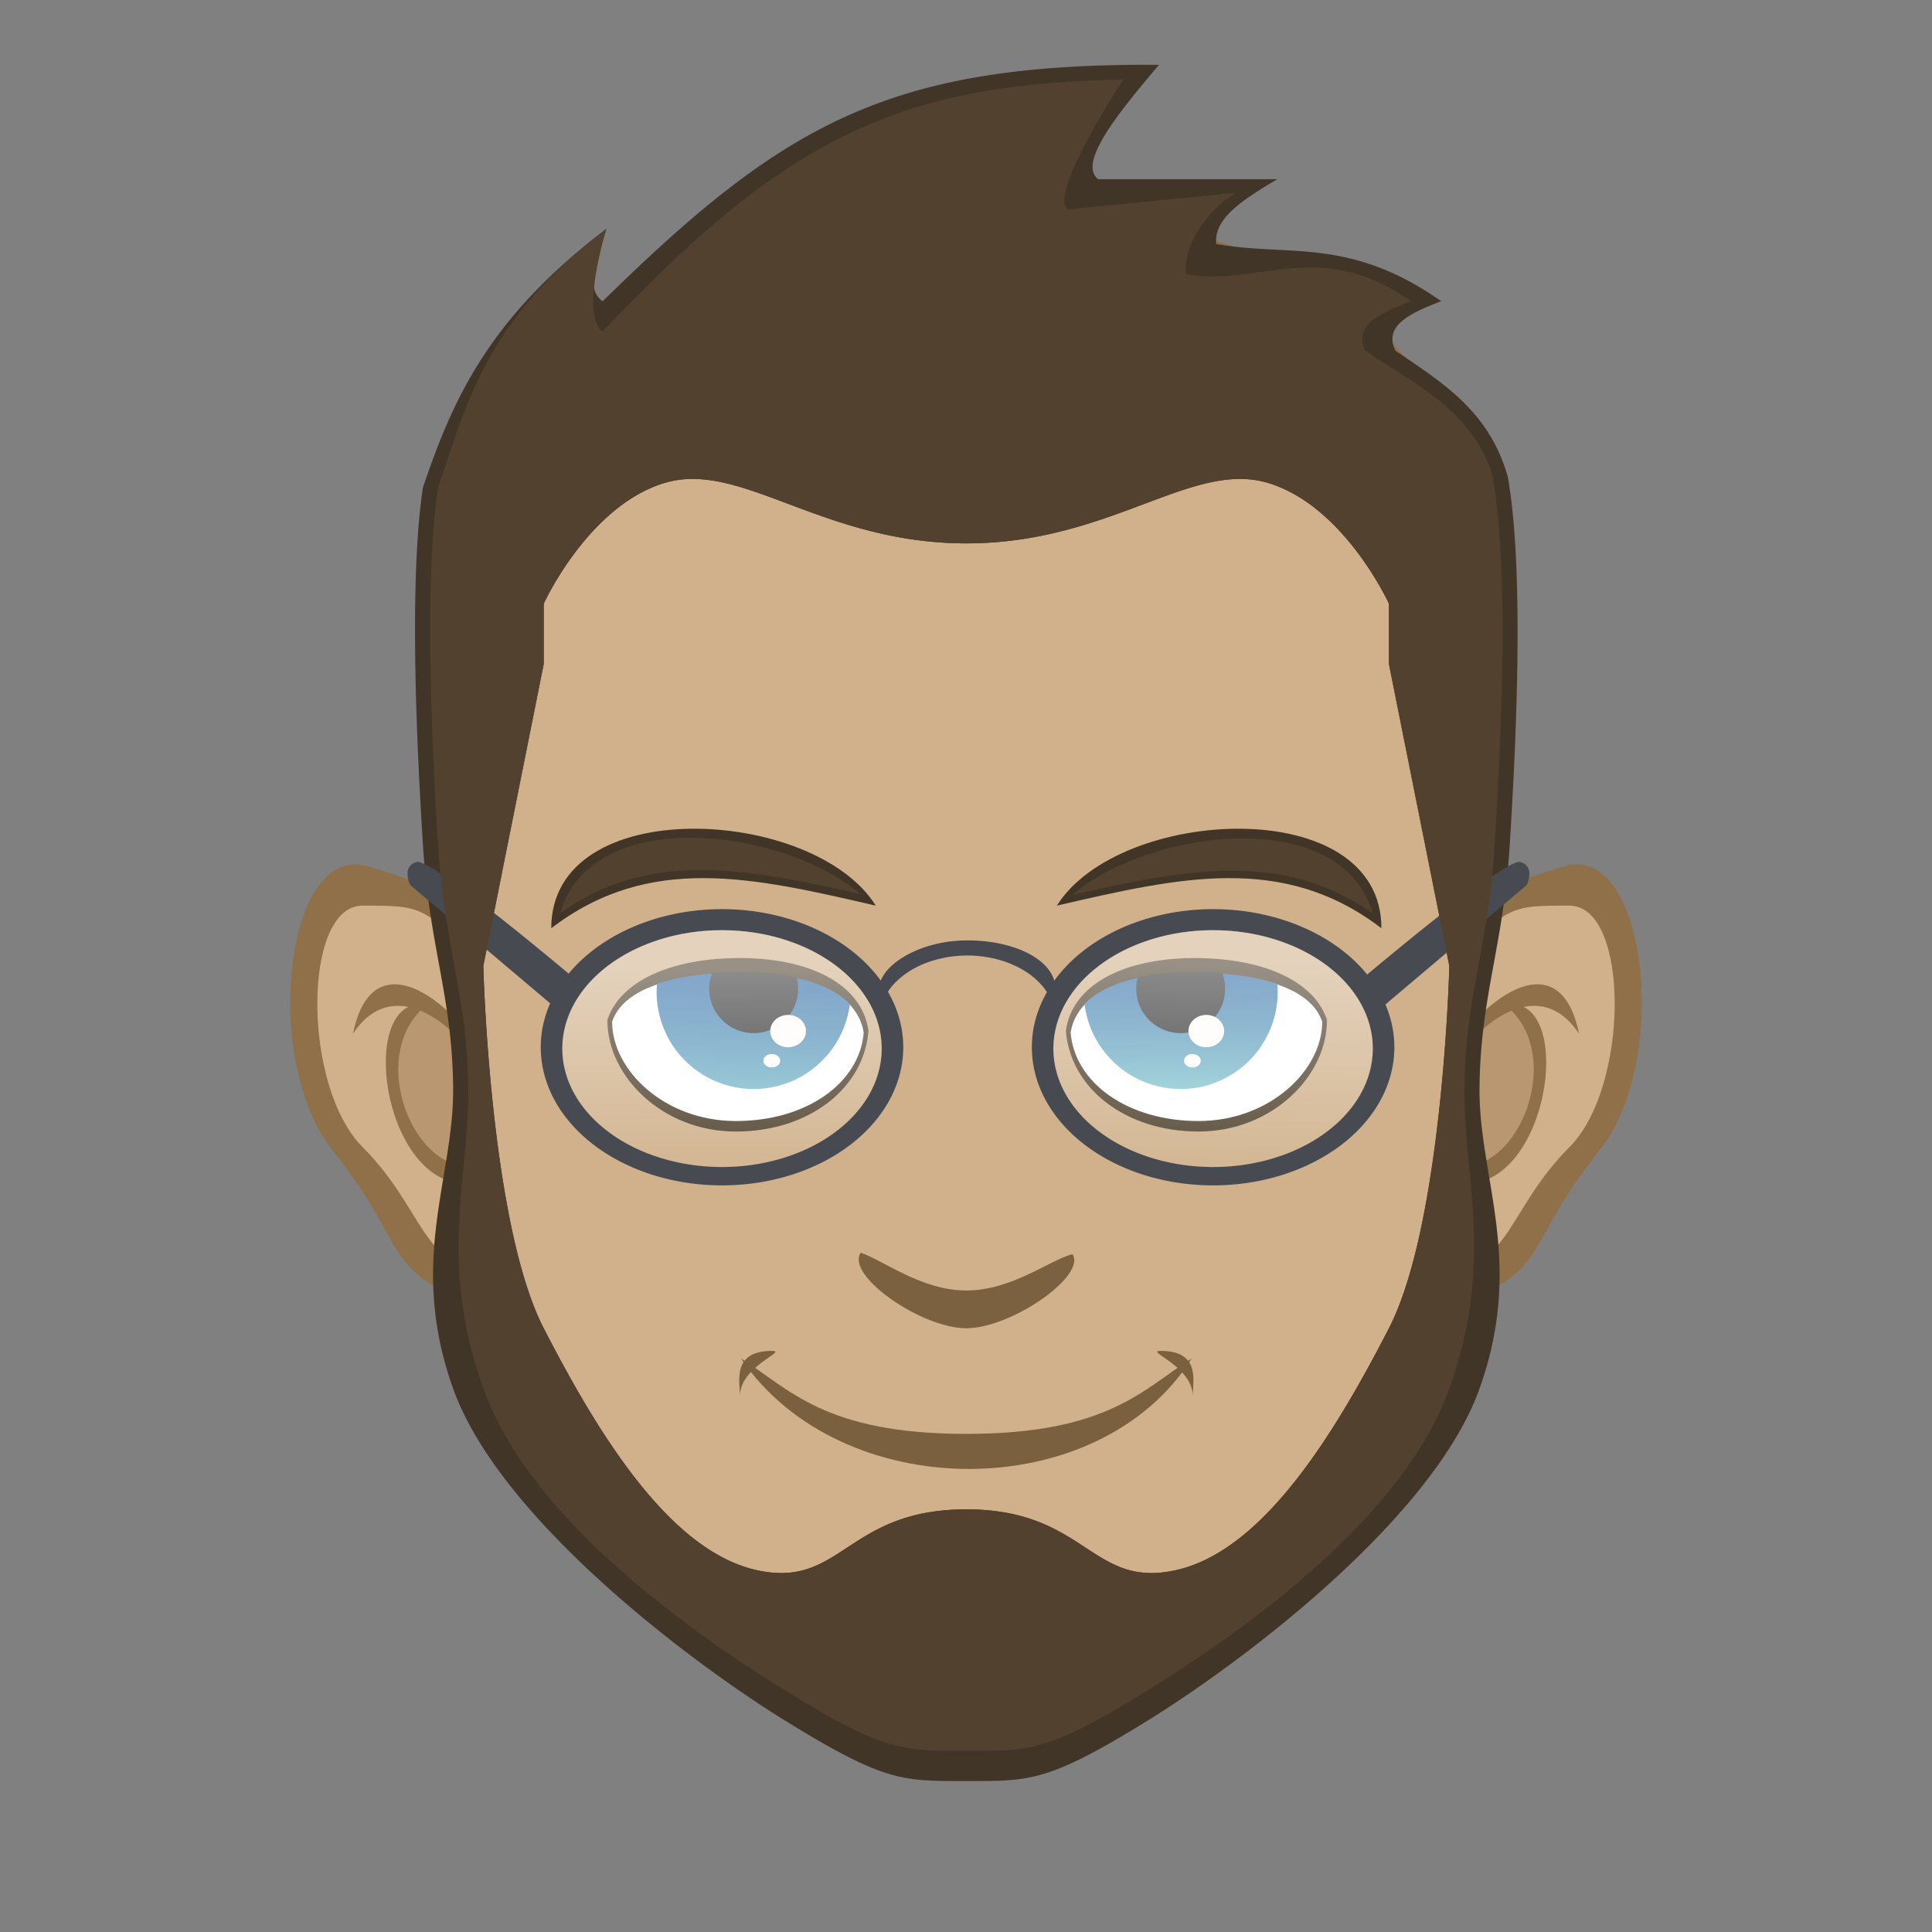 <!--Created with Inkscape (http://www.inkscape.org/)--><svg xmlns:dc="http://purl.org/dc/elements/1.1/" xmlns:cc="http://creativecommons.org/ns#" xmlns:rdf="http://www.w3.org/1999/02/22-rdf-syntax-ns#" xmlns="http://www.w3.org/2000/svg" xmlns:xlink="http://www.w3.org/1999/xlink" xmlns:sodipodi="http://sodipodi.sourceforge.net/DTD/sodipodi-0.dtd" xmlns:inkscape="http://www.inkscape.org/namespaces/inkscape" width="256" height="256" viewBox="0 0 67.733 67.733" inkscape:version="0.92.1 r15371" sodipodi:docname="man1.svg"><rect x="0" y="0" width="67.733" height="67.733" fill="#808080" stroke="none"/><defs><linearGradient inkscape:collect="always" xlink:href="#a" id="f" x1="-42.494" y1="262.959" x2="-42.305" y2="271.888" gradientUnits="userSpaceOnUse" gradientTransform="translate(-.106)"/><linearGradient inkscape:collect="always" id="a"><stop style="stop-color:#fff;stop-opacity:1" offset="0"/><stop style="stop-color:#fff;stop-opacity:0" offset="1"/></linearGradient><linearGradient inkscape:collect="always" xlink:href="#a" id="e" x1="25.372" y1="263.195" x2="25.419" y2="271.605" gradientUnits="userSpaceOnUse" gradientTransform="translate(.012)"/><linearGradient inkscape:collect="always" xlink:href="#b" id="d" x1="28.154" y1="263.067" x2="28.142" y2="267.677" gradientUnits="userSpaceOnUse" gradientTransform="matrix(-1 0 0 1 67.804 -.024)"/><linearGradient inkscape:collect="always" id="b"><stop style="stop-color:#2e67a5;stop-opacity:1" offset="0"/><stop style="stop-color:#8eccd3;stop-opacity:1" offset="1"/></linearGradient><linearGradient inkscape:collect="always" xlink:href="#b" id="c" x1="27.753" y1="263.401" x2="27.675" y2="268.345" gradientUnits="userSpaceOnUse" gradientTransform="translate(.012 -.024)"/></defs><sodipodi:namedview pagecolor="#ffffff" bordercolor="#666666" borderopacity="1.0" inkscape:pageopacity="0.0" inkscape:pageshadow="2" inkscape:zoom="0.98994949" inkscape:cx="93.651925" inkscape:cy="-28.095651" inkscape:document-units="mm" inkscape:current-layer="layer1" showgrid="false" units="px" inkscape:window-width="1884" inkscape:window-height="1051" inkscape:window-x="0" inkscape:window-y="0" inkscape:window-maximized="1"/><g inkscape:label="Calque 1" inkscape:groupmode="layer" transform="translate(0 -229.267)"><path style="display:inline;fill:#8f7049;fill-opacity:1;stroke:none;stroke-width:.328px;stroke-linecap:butt;stroke-linejoin:miter;stroke-opacity:1" d="M18.384 263.7c-2.535-3.14-2.535-3.14-5.464-4.055-2.93-.915-3.779 6.834-1.244 9.976 2.535 3.141 1.807 4.299 4.736 5.213 2.93.915 1.972-11.133 1.972-11.133z" inkscape:connector-curvature="0" sodipodi:nodetypes="ccscc"/><path style="display:inline;fill:#d0b18b;fill-opacity:1;stroke:none;stroke-width:.265px;stroke-linecap:butt;stroke-linejoin:miter;stroke-opacity:1" d="M16.945 263.133c-2.117-2.116-2.117-2.116-4.233-2.116-2.117 0-2.117 6.35 0 8.466 2.116 2.117 2.116 4.234 4.233 4.234 2.117 0 0-10.584 0-10.584z" inkscape:connector-curvature="0"/><path style="display:inline;opacity:1;fill:#b99871;fill-opacity:1;stroke:none;stroke-width:.161;stroke-linecap:butt;stroke-linejoin:round;stroke-miterlimit:4;stroke-dasharray:none;stroke-opacity:1" d="M15.799 270.38c-.862-.398-1.699-1.565-1.963-2.739-.259-1.144-.011-2.447.59-3.102l.265-.29.409.225c.224.123.623.418.886.654l.477.43v2.498c0 2.823.049 2.655-.664 2.325z" inkscape:connector-curvature="0"/><path style="display:inline;fill:#8f7049;fill-opacity:1;stroke:none;stroke-width:.231px;stroke-linecap:butt;stroke-linejoin:miter;stroke-opacity:1" d="M12.373 265.51c2.382-3.608 7.171 3.851 4.477 4.614-2.339.534-4.077-3.918-1.871-5.637-2.673-.46-1.47 7.336 2.071 6.16 3.541-1.176-3.541-10.711-4.677-5.137z" inkscape:connector-curvature="0" sodipodi:nodetypes="cccscc"/><path style="display:inline;fill:#8f7049;fill-opacity:1;stroke:none;stroke-width:.328px;stroke-linecap:butt;stroke-linejoin:miter;stroke-opacity:1" d="M49.35 263.7c2.534-3.14 2.534-3.14 5.464-4.055 2.929-.915 3.778 6.834 1.243 9.976-2.535 3.141-1.806 4.299-4.736 5.213-2.93.915-1.972-11.133-1.972-11.133z" inkscape:connector-curvature="0" sodipodi:nodetypes="ccscc"/><path style="display:inline;fill:#d0b18b;fill-opacity:1;stroke:none;stroke-width:.265px;stroke-linecap:butt;stroke-linejoin:miter;stroke-opacity:1" d="M50.788 263.133c2.117-2.116 2.117-2.116 4.234-2.116 2.116 0 2.116 6.35 0 8.466-2.117 2.117-2.117 4.234-4.234 4.234-2.116 0 0-10.584 0-10.584z" inkscape:connector-curvature="0"/><path style="display:inline;opacity:1;fill:#b99871;fill-opacity:1;stroke:none;stroke-width:.161;stroke-linecap:butt;stroke-linejoin:round;stroke-miterlimit:4;stroke-dasharray:none;stroke-opacity:1" d="M51.935 270.38c.861-.398 1.698-1.565 1.963-2.739.258-1.144.01-2.447-.59-3.102l-.266-.29-.408.225a5.973 5.973 0 0 0-.886.654l-.478.43v2.498c0 2.823-.048 2.655.665 2.325z" inkscape:connector-curvature="0"/><path style="display:inline;fill:#8f7049;fill-opacity:1;stroke:none;stroke-width:.277px;stroke-linecap:butt;stroke-linejoin:miter;stroke-opacity:1" d="M33.878 289.736c-6.628 0-17.675-11.084-17.675-13.301V265.35c0-2.217-8.838-28.82 17.675-28.82 26.514 0 17.676 24.386 17.676 28.82v11.085c0 2.217-11.047 13.301-17.676 13.301z" inkscape:connector-curvature="0" sodipodi:nodetypes="sssssss"/><path style="display:inline;fill:#8f7049;fill-opacity:1;stroke:none;stroke-width:.231px;stroke-linecap:butt;stroke-linejoin:miter;stroke-opacity:1" d="M55.36 265.51c-2.381-3.608-7.17 3.851-4.476 4.614 2.338.534 4.076-3.918 1.87-5.637 2.673-.46 1.47 7.336-2.07 6.16-3.542-1.176 3.54-10.711 4.677-5.137z" inkscape:connector-curvature="0" sodipodi:nodetypes="cccscc"/><path style="display:inline;fill:#d0b18b;fill-opacity:1;stroke:none;stroke-width:.265px;stroke-linecap:butt;stroke-linejoin:miter;stroke-opacity:1" d="M33.878 288.533c-6.35 0-16.933-10.583-16.933-12.7V265.25c0-2.117-8.467-27.517 16.933-27.517s16.934 23.284 16.934 27.517v10.583c0 2.117-10.584 12.7-16.934 12.7z" inkscape:connector-curvature="0" sodipodi:nodetypes="sssssss"/><path style="display:inline;opacity:1;fill:#7a603e;fill-opacity:1;stroke:none;stroke-width:.547;stroke-linecap:butt;stroke-linejoin:round;stroke-miterlimit:4;stroke-dasharray:none;stroke-opacity:1" d="M41.78 276.892c-3.26 5.164-12.292 5.166-15.804 0 1.693 1.058 2.915 2.645 7.902 2.645 4.988 0 6.21-1.587 7.903-2.645z" inkscape:connector-curvature="0" sodipodi:nodetypes="ccsc"/><path style="display:inline;fill:#7a603e;fill-opacity:1;stroke:none;stroke-width:.273px;stroke-linecap:butt;stroke-linejoin:miter;stroke-opacity:1" d="M25.94 278.215c0-.53-.285-1.588 1.13-1.588.564 0-1.13.53-1.13 1.588z" inkscape:connector-curvature="0" sodipodi:nodetypes="csc"/><path style="display:inline;fill:#7a603e;fill-opacity:1;stroke:none;stroke-width:.273px;stroke-linecap:butt;stroke-linejoin:miter;stroke-opacity:1" d="M41.816 278.215c0-.53.286-1.588-1.13-1.588-.564 0 1.13.53 1.13 1.588z" inkscape:connector-curvature="0" sodipodi:nodetypes="csc"/><path style="display:inline;fill:#413527;fill-opacity:1;stroke:none;stroke-width:.265px;stroke-linecap:butt;stroke-linejoin:miter;stroke-opacity:1" d="M40.637 231.54c-9.487-.067-13.181 2.08-19.51 8.291-.671-.489-.153-1.572.132-2.539-4.218 3.18-5.427 6.127-6.43 9.058-.526 3.428-.179 9.689-.001 12.55.22 3.532 1.019 5.272 1.058 8.467.04 3.194-1.602 6.094 0 10.583s8.147 9.481 11.642 11.642c3.495 2.16 4.119 2.116 6.35 2.116s2.855.044 6.35-2.116c3.495-2.16 10.04-7.153 11.642-11.642 1.602-4.489-.04-7.389 0-10.583.039-3.195.838-4.935 1.058-8.467.184-2.96.546-9.408-.063-12.9-.642-2.32-2.325-3.339-3.944-4.437-.435-.902.559-1.328 1.604-1.737-3.226-2.264-5.336-1.549-7.884-2.005-.104-.92 1.011-1.597 2.138-2.272h-6.28c-.707-.548.611-2.22 2.137-4.009zM24.31 246.058c2.408.018 5.143 2.259 9.567 2.259 5.057 0 7.907-2.927 10.584-2.117 2.676.81 4.233 4.233 4.233 4.233v2.117l2.117 10.583s-.222 9.018-2.117 12.7c-1.895 3.683-4.38 7.752-7.408 8.467-3.028.715-3.175-2.117-7.409-2.117-4.233 0-4.38 2.832-7.408 2.117-3.028-.715-5.513-4.784-7.408-8.467-1.895-3.682-2.117-12.7-2.117-12.7l2.117-10.583v-2.117s1.556-3.423 4.233-4.233a3.39 3.39 0 0 1 1.016-.142z" inkscape:connector-curvature="0" sodipodi:nodetypes="ccccssssssssscccccccssscccssssscccss"/><path style="display:inline;opacity:1;fill:#50422f;fill-opacity:1;stroke:none;stroke-width:.529;stroke-linecap:butt;stroke-linejoin:round;stroke-miterlimit:4;stroke-dasharray:none;stroke-opacity:1" d="M30.447 265.395c-.149 2.03-2.096 3.546-4.66 3.542-2.575-.005-4.494-1.948-4.494-3.904.373-1.21 1.941-2.14 4.493-2.177 2.568-.037 4.426.897 4.66 2.54" inkscape:connector-curvature="0" sodipodi:nodetypes="cscsc"/><path style="display:inline;opacity:1;fill:#fff;fill-opacity:1;stroke:none;stroke-width:.486;stroke-linecap:butt;stroke-linejoin:round;stroke-miterlimit:4;stroke-dasharray:none;stroke-opacity:1" d="M30.28 265.468c-.143 1.778-2.02 3.105-4.49 3.101-2.48-.004-4.33-1.771-4.33-3.484.36-1.06 1.87-1.662 4.33-1.694 2.473-.033 4.263.639 4.49 2.077" inkscape:connector-curvature="0" sodipodi:nodetypes="cscsc"/><path style="display:inline;opacity:1;fill:url(#c);fill-opacity:1;stroke:none;stroke-width:.529;stroke-linecap:butt;stroke-linejoin:round;stroke-miterlimit:4;stroke-dasharray:none;stroke-opacity:1" d="M25.79 263.367c-1.124.015-2.046.15-2.754.392a3.402 3.402 0 0 0-.015.286 3.402 3.402 0 0 0 3.402 3.402 3.402 3.402 0 0 0 3.371-2.974c-.727-.768-2.178-1.13-4.005-1.106z" inkscape:connector-curvature="0"/><path style="display:inline;opacity:1;fill:#3a3a3a;fill-opacity:1;stroke:none;stroke-width:.472;stroke-linecap:butt;stroke-linejoin:round;stroke-miterlimit:4;stroke-dasharray:none;stroke-opacity:1" d="M25.79 263.343c-.289.004-.563.017-.825.036a1.56 1.56 0 0 0-.102.548 1.56 1.56 0 0 0 1.56 1.56 1.56 1.56 0 0 0 1.559-1.56 1.56 1.56 0 0 0-.052-.394c-.624-.137-1.346-.2-2.14-.19z" inkscape:connector-curvature="0"/><ellipse style="display:inline;opacity:1;fill:#fdfcfa;fill-opacity:1;stroke:none;stroke-width:.529;stroke-linecap:butt;stroke-linejoin:round;stroke-miterlimit:4;stroke-dasharray:none;stroke-opacity:1" cx="27.63" cy="265.415" rx="0.626" ry="0.567"/><ellipse style="display:inline;opacity:1;fill:#fdfcfa;fill-opacity:1;stroke:none;stroke-width:.529;stroke-linecap:butt;stroke-linejoin:round;stroke-miterlimit:4;stroke-dasharray:none;stroke-opacity:1" cx="27.058" cy="266.455" rx="0.295" ry="0.236"/><path style="display:inline;opacity:1;fill:#50422f;fill-opacity:1;stroke:none;stroke-width:.529;stroke-linecap:butt;stroke-linejoin:round;stroke-miterlimit:4;stroke-dasharray:none;stroke-opacity:1" d="M37.368 265.395c.15 2.03 2.096 3.546 4.66 3.542 2.575-.005 4.494-1.948 4.494-3.904-.372-1.21-1.941-2.14-4.493-2.177-2.568-.037-4.426.897-4.66 2.54" inkscape:connector-curvature="0" sodipodi:nodetypes="cscsc"/><path style="display:inline;opacity:1;fill:#fff;fill-opacity:1;stroke:none;stroke-width:.486;stroke-linecap:butt;stroke-linejoin:round;stroke-miterlimit:4;stroke-dasharray:none;stroke-opacity:1" d="M37.535 265.468c.144 1.778 2.02 3.105 4.49 3.101 2.48-.004 4.33-1.771 4.33-3.484-.359-1.06-1.87-1.662-4.33-1.694-2.473-.033-4.263.639-4.49 2.077" inkscape:connector-curvature="0" sodipodi:nodetypes="cscsc"/><path style="display:inline;opacity:1;fill:url(#d);fill-opacity:1;stroke:none;stroke-width:.529;stroke-linecap:butt;stroke-linejoin:round;stroke-miterlimit:4;stroke-dasharray:none;stroke-opacity:1" d="M42.026 263.367c1.123.015 2.046.15 2.754.392a3.402 3.402 0 0 1 .014.286 3.402 3.402 0 0 1-3.402 3.402 3.402 3.402 0 0 1-3.37-2.974c.726-.768 2.177-1.13 4.004-1.106z" inkscape:connector-curvature="0"/><ellipse style="display:inline;opacity:1;fill:#fdfcfa;fill-opacity:1;stroke:none;stroke-width:.529;stroke-linecap:butt;stroke-linejoin:round;stroke-miterlimit:4;stroke-dasharray:none;stroke-opacity:1" cx="-41.804" cy="266.455" rx="0.295" ry="0.236" transform="scale(-1 1)"/><path style="display:inline;opacity:1;fill:#3a3a3a;fill-opacity:1;stroke:none;stroke-width:.472;stroke-linecap:butt;stroke-linejoin:round;stroke-miterlimit:4;stroke-dasharray:none;stroke-opacity:1" d="M42.026 263.343c.288.004.562.017.824.036a1.56 1.56 0 0 1 .102.548 1.56 1.56 0 0 1-1.56 1.56 1.56 1.56 0 0 1-1.559-1.56 1.56 1.56 0 0 1 .052-.394c.624-.137 1.347-.2 2.141-.19z" inkscape:connector-curvature="0"/><ellipse style="display:inline;opacity:1;fill:#fdfcfa;fill-opacity:1;stroke:none;stroke-width:.529;stroke-linecap:butt;stroke-linejoin:round;stroke-miterlimit:4;stroke-dasharray:none;stroke-opacity:1" cx="-42.291" cy="265.415" rx="0.626" ry="0.567" transform="scale(-1 1)"/><path style="display:inline;opacity:1;fill:#474a50;fill-opacity:1;stroke:none;stroke-width:.525;stroke-linecap:butt;stroke-linejoin:round;stroke-miterlimit:4;stroke-dasharray:none;stroke-opacity:1" d="M25.312 261.14a6.355 4.843 0 0 0-6.354 4.842 6.355 4.843 0 0 0 6.354 4.843 6.355 4.843 0 0 0 6.355-4.843 6.355 4.843 0 0 0-6.355-4.842zm0 .738a5.599 4.152 0 0 1 5.599 4.152 5.599 4.152 0 0 1-5.599 4.151 5.599 4.152 0 0 1-5.598-4.151 5.599 4.152 0 0 1 5.598-4.152z" inkscape:connector-curvature="0"/><ellipse style="display:inline;opacity:.42;fill:url(#e);fill-opacity:1;stroke:none;stroke-width:.457;stroke-linecap:butt;stroke-linejoin:round;stroke-miterlimit:4;stroke-dasharray:none;stroke-opacity:1" cx="25.312" cy="266.03" rx="5.599" ry="4.152"/><path inkscape:connector-curvature="0" style="display:inline;opacity:1;fill:#474a50;fill-opacity:1;stroke:none;stroke-width:.525;stroke-linecap:butt;stroke-linejoin:round;stroke-miterlimit:4;stroke-dasharray:none;stroke-opacity:1" d="M42.53 261.14a6.355 4.843 0 0 1 6.354 4.842 6.355 4.843 0 0 1-6.355 4.843 6.355 4.843 0 0 1-6.354-4.843 6.355 4.843 0 0 1 6.354-4.842zm0 .738a5.599 4.152 0 0 0-5.6 4.152 5.599 4.152 0 0 0 5.6 4.151 5.599 4.152 0 0 0 5.598-4.151 5.599 4.152 0 0 0-5.599-4.152z"/><ellipse style="display:inline;opacity:.42;fill:url(#f);fill-opacity:1;stroke:none;stroke-width:.457;stroke-linecap:butt;stroke-linejoin:round;stroke-miterlimit:4;stroke-dasharray:none;stroke-opacity:1" cx="-42.529" cy="266.03" rx="5.599" ry="4.152" transform="scale(-1 1)"/><path style="display:inline;opacity:1;fill:#474a50;fill-opacity:1;stroke:none;stroke-width:.529;stroke-linecap:butt;stroke-linejoin:round;stroke-miterlimit:4;stroke-dasharray:none;stroke-opacity:1" d="M33.911 262.236c-1.709 0-3.095.9-3.095 1.715.001.178.033.356.092.529.336-1.005 1.577-1.714 3.003-1.715 1.427 0 2.667.71 3.004 1.714.06-.172.09-.35.091-.528 0-1.003-1.385-1.715-3.095-1.715z" inkscape:connector-curvature="0" sodipodi:nodetypes="ccccccc"/><path style="display:inline;fill:#474a50;fill-opacity:1;stroke:none;stroke-width:.265px;stroke-linecap:butt;stroke-linejoin:miter;stroke-opacity:1" d="M14.61 259.486c.548-.146 5.67 4.205 5.67 4.205l-.708.992-5.197-4.394s-.311-.657.236-.803z" inkscape:connector-curvature="0" sodipodi:nodetypes="zcccz"/><path style="display:inline;fill:#474a50;fill-opacity:1;stroke:none;stroke-width:.265px;stroke-linecap:butt;stroke-linejoin:miter;stroke-opacity:1" d="M53.294 259.486c-.547-.146-5.67 4.205-5.67 4.205l.709.992 5.197-4.394s.311-.657-.236-.803z" inkscape:connector-curvature="0" sodipodi:nodetypes="zcccz"/><path style="display:inline;fill:#7b613f;fill-opacity:1;stroke:none;stroke-width:.265px;stroke-linecap:butt;stroke-linejoin:miter;stroke-opacity:1" d="M30.174 273.187c.758.24 2.117 1.323 3.704 1.323 1.588 0 2.91-1.058 3.719-1.275.515.746-2.131 2.598-3.719 2.598-1.587 0-4.233-1.852-3.704-2.646z" inkscape:connector-curvature="0" sodipodi:nodetypes="czczc"/><path style="display:inline;fill:#413527;fill-opacity:1;stroke:none;stroke-width:.265px;stroke-linecap:butt;stroke-linejoin:miter;stroke-opacity:1" d="M19.326 261.81c0-4.762 9.199-4.276 11.377-.793-4.318-.998-7.937-1.838-11.377.793z" inkscape:connector-curvature="0" sodipodi:nodetypes="ccc"/><path style="display:inline;fill:#413527;fill-opacity:1;stroke:none;stroke-width:.265px;stroke-linecap:butt;stroke-linejoin:miter;stroke-opacity:1" d="M48.43 261.81c0-4.762-9.198-4.276-11.377-.793 4.318-.998 7.938-1.838 11.377.793z" inkscape:connector-curvature="0" sodipodi:nodetypes="ccc"/><path style="display:inline;fill:#51412e;fill-opacity:1;stroke:none;stroke-width:.265px;stroke-linecap:butt;stroke-linejoin:miter;stroke-opacity:1" d="M21.126 240.89c-.67-.49-.152-2.63.133-3.598-4.218 3.18-4.898 6.127-5.9 9.058-.527 3.428-.18 9.689-.001 12.55.22 3.532 1.019 5.272 1.058 8.467.04 3.194-1.073 6.094.53 10.583 1.602 4.489 7.088 8.423 10.583 10.583s4.119 2.117 6.35 2.117 2.855.044 6.35-2.117c3.495-2.16 8.98-6.094 10.583-10.583 1.602-4.489.49-7.389.53-10.583.039-3.195.838-4.935 1.058-8.467.184-2.96.546-9.408-.063-12.9-.642-2.32-2.854-3.339-4.473-4.437-.435-.902.559-1.328 1.604-1.737-3.227-2.264-5.336-.49-7.885-.947-.104-.92.634-2.183 1.76-2.857l-5.902.586c-.706-.549 1.942-4.551 1.942-4.551-7.786.144-11.761 1.952-18.256 8.833zm3.185 5.168c2.408.018 5.143 2.259 9.567 2.259 5.057 0 7.907-2.927 10.584-2.117 2.676.81 4.233 4.233 4.233 4.233v2.117l2.117 10.583s-.222 9.018-2.117 12.7c-1.895 3.683-4.38 7.752-7.408 8.467-3.028.715-3.175-2.117-7.409-2.117-4.233 0-4.38 2.832-7.408 2.117-3.028-.715-5.513-4.784-7.408-8.467-1.895-3.682-2.117-12.7-2.117-12.7l2.117-10.583v-2.117s1.556-3.423 4.233-4.233a3.39 3.39 0 0 1 1.016-.142z" inkscape:connector-curvature="0" sodipodi:nodetypes="cccssssssssscccccccccscccssssscccssc"/><path style="display:inline;fill:#51412e;fill-opacity:1;stroke:none;stroke-width:.265px;stroke-linecap:butt;stroke-linejoin:miter;stroke-opacity:1" d="M19.643 261.272c1.086-3.818 7.828-2.987 10.531-.652-4.318-.998-7.493-1.483-10.531.652z" inkscape:connector-curvature="0" sodipodi:nodetypes="ccc"/><path style="display:inline;fill:#51412e;fill-opacity:1;stroke:none;stroke-width:.265px;stroke-linecap:butt;stroke-linejoin:miter;stroke-opacity:1" d="M48.128 261.295c-1.087-3.817-7.828-2.987-10.531-.652 4.318-.997 7.493-1.483 10.531.652z" inkscape:connector-curvature="0" sodipodi:nodetypes="ccc"/></g></svg>